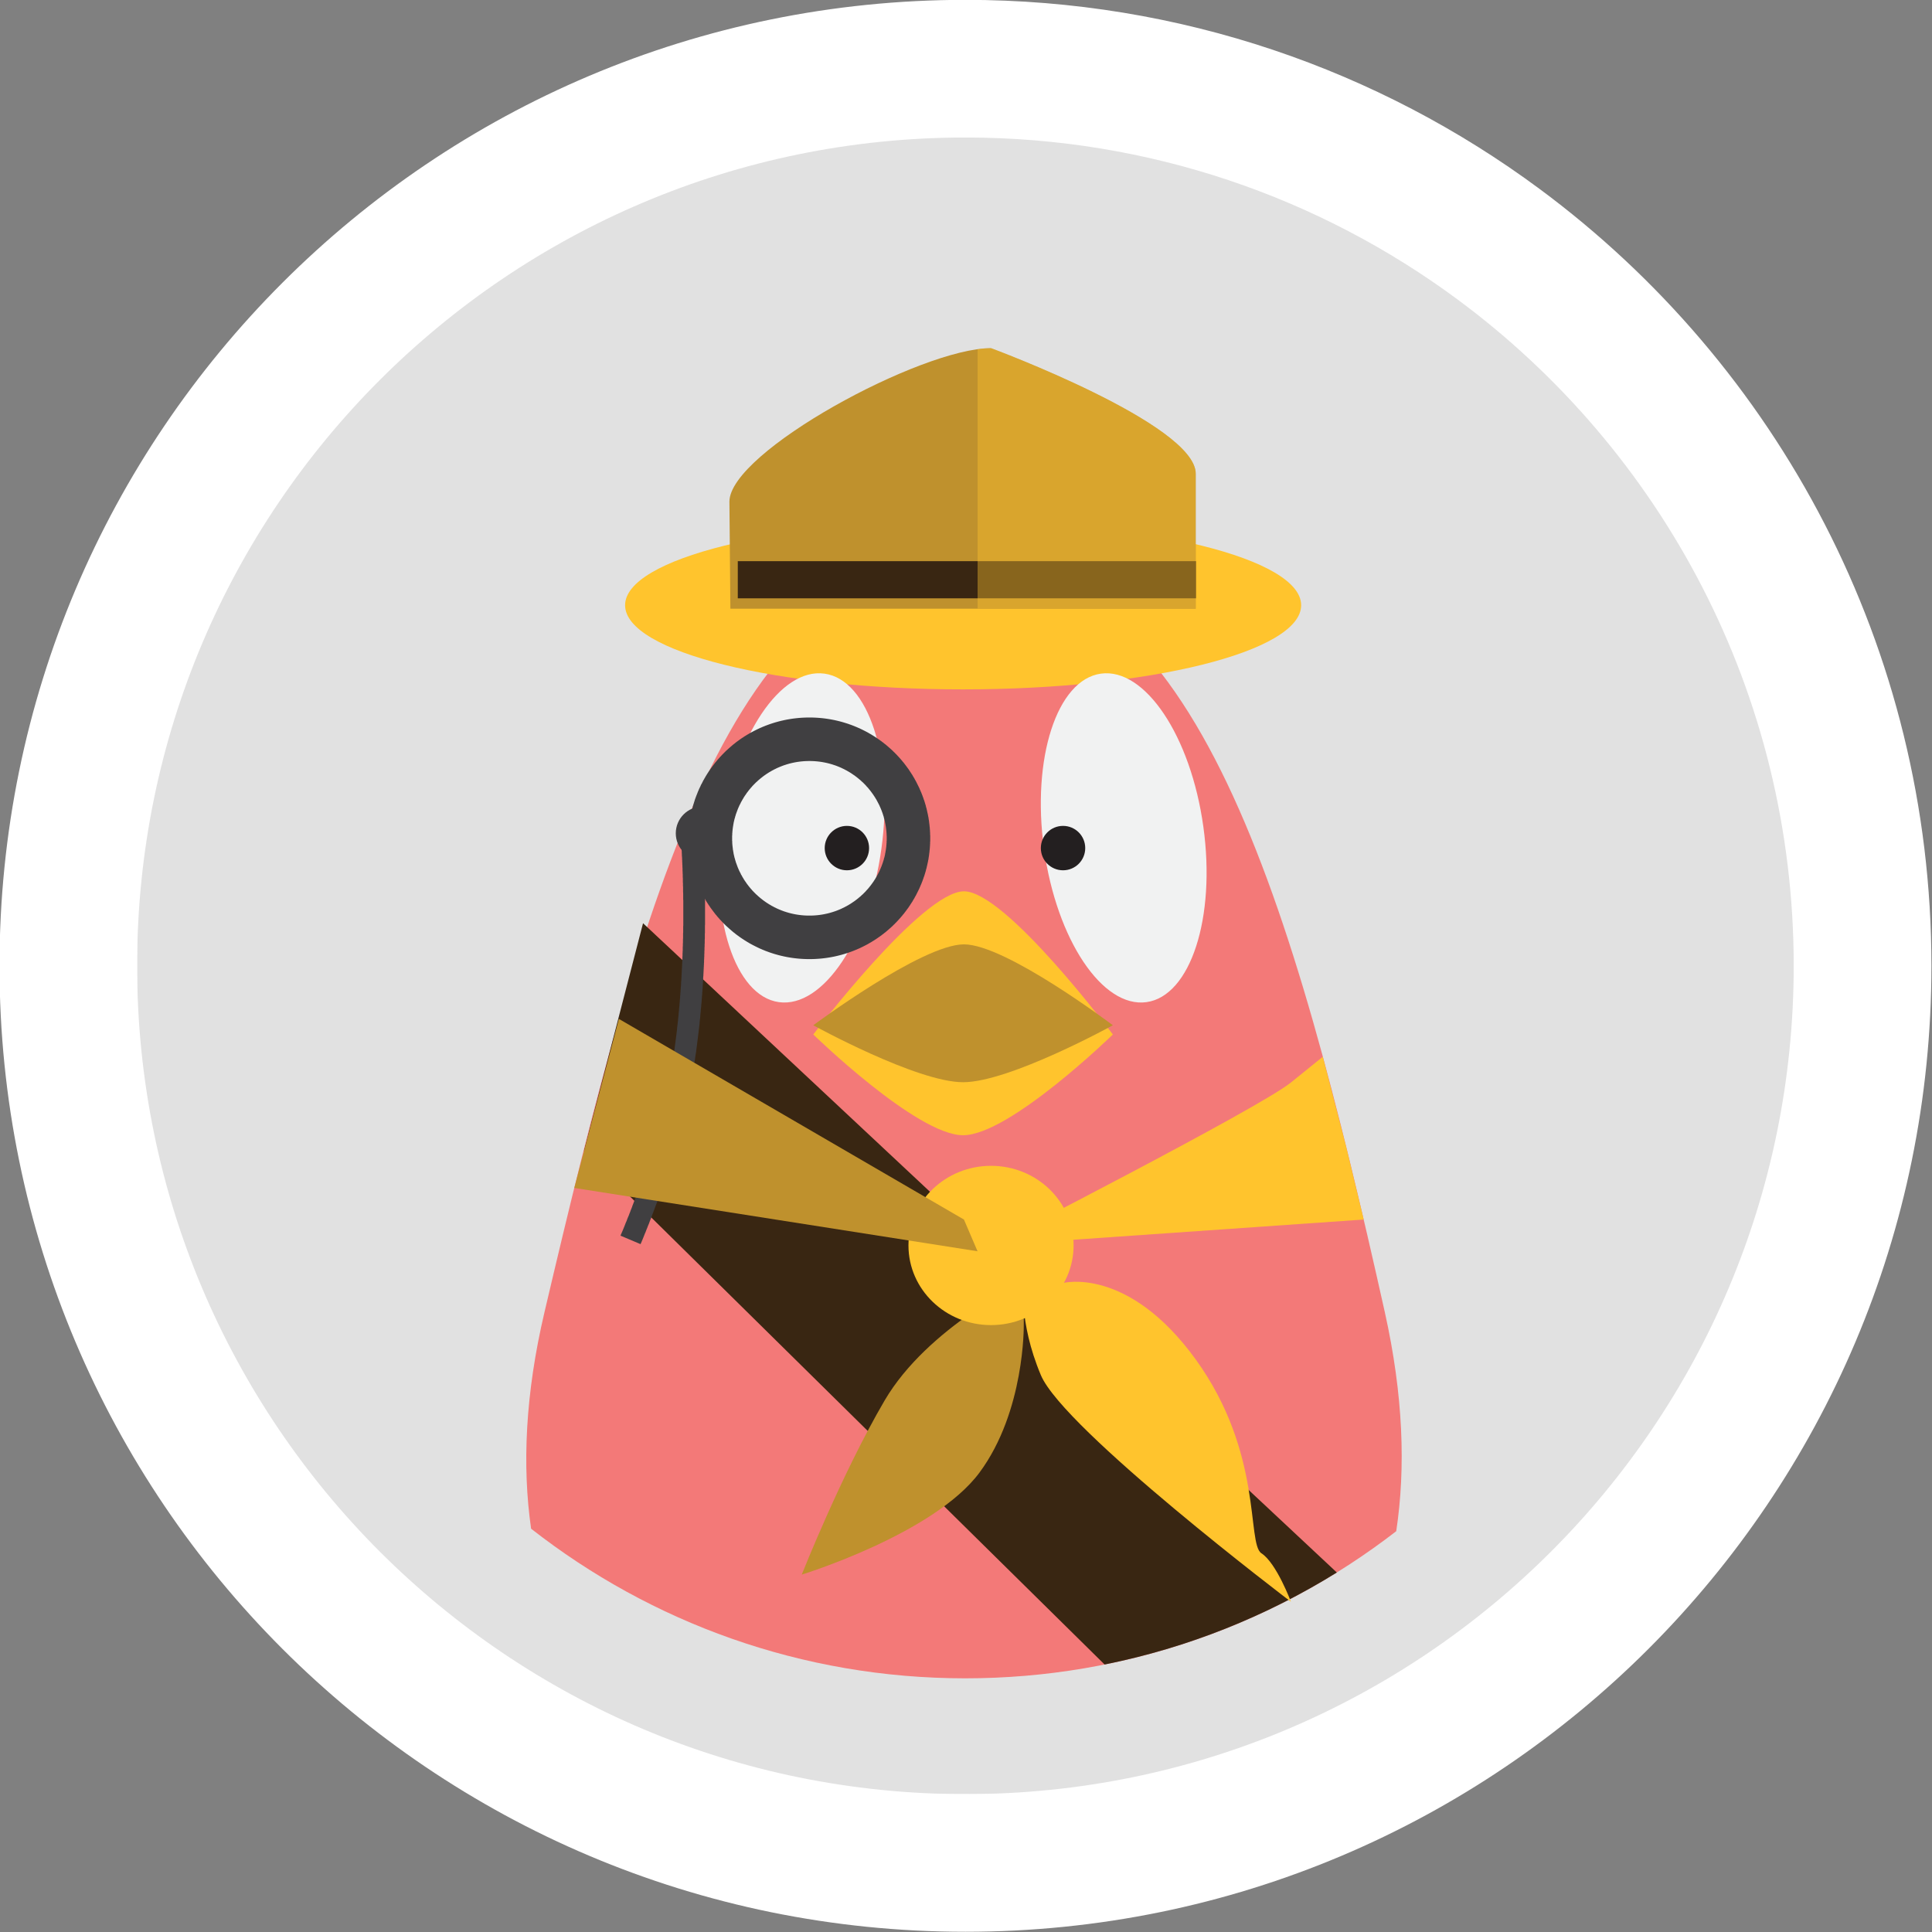 <?xml version="1.0" standalone="no"?>
<!DOCTYPE svg PUBLIC "-//W3C//DTD SVG 1.1//EN" "http://www.w3.org/Graphics/SVG/1.1/DTD/svg11.dtd">
<svg width="100%" height="100%" viewBox="0 0 1480 1480" version="1.1" xmlns="http://www.w3.org/2000/svg" xmlns:xlink="http://www.w3.org/1999/xlink" xml:space="preserve" style="fill-rule:evenodd;clip-rule:evenodd;stroke-linejoin:round;stroke-miterlimit:1.414;">
    <rect x="0" y="0" width="1480" height="1480" fill="#808080" stroke="none"/>
    <g transform="matrix(8.333,0,0,8.333,-11187.1,-2601.42)">
        <path d="M1342.46,400.97C1342.46,450.013 1382.21,489.769 1431.26,489.769C1480.3,489.769 1520.06,450.013 1520.06,400.97C1520.06,371.691 1505.88,345.72 1484.03,329.545C1469.28,318.626 1451.02,312.17 1431.26,312.17C1382.21,312.17 1342.46,351.927 1342.46,400.97" style="fill:white;fill-rule:nonzero;"/>
    </g>
    <g transform="matrix(8.333,0,0,8.333,-11187.1,-2601.42)">
        <clipPath id="_clip1">
            <rect x="1355.11" y="324.824" width="152.289" height="152.291"/>
        </clipPath>
        <g clip-path="url(#_clip1)">
            <g opacity="0.16">
                <clipPath id="_clip2">
                    <rect x="1355.11" y="324.824" width="152.29" height="152.291"/>
                </clipPath>
                <g clip-path="url(#_clip2)">
                    <path d="M1355.11,400.97C1355.11,443.023 1389.2,477.116 1431.26,477.116C1473.31,477.116 1507.4,443.023 1507.4,400.97C1507.4,375.862 1495.25,353.594 1476.51,339.722C1463.86,330.361 1448.2,324.823 1431.26,324.823C1389.2,324.823 1355.11,358.916 1355.11,400.97" style="fill:rgb(64,63,65);fill-rule:nonzero;"/>
                </g>
            </g>
        </g>
    </g>
    <g transform="matrix(8.333,0,0,8.333,-11187.1,-2601.42)">
        <path d="M1470.86,452.945C1471.74,447.125 1471.51,440.433 1469.81,432.807C1461.34,394.826 1452.52,364.109 1431.18,364.109C1409.85,364.109 1401.68,393.996 1392.56,432.807C1390.79,440.328 1390.5,446.945 1391.33,452.716C1402.33,461.325 1416.18,466.47 1431.24,466.47C1446.16,466.47 1459.9,461.417 1470.86,452.945" style="fill:rgb(243,121,120);fill-rule:nonzero;"/>
    </g>
    <g transform="matrix(8.333,0,0,8.333,-11187.1,-2601.42)">
        <path d="M1462.12,367.822C1462.12,372.094 1448.2,375.557 1431.04,375.557C1413.88,375.557 1399.97,372.094 1399.97,367.822C1399.97,363.55 1413.88,360.087 1431.04,360.087C1448.2,360.087 1462.12,363.55 1462.12,367.822" style="fill:rgb(255,196,45);fill-rule:nonzero;"/>
    </g>
    <g transform="matrix(8.333,0,0,8.333,-11187.1,-2601.42)">
        <path d="M1452.43,368.14L1409.65,368.14L1409.56,358.301C1409.56,353.728 1427.18,344.188 1433.61,344.188C1433.61,344.188 1452.43,351.159 1452.43,355.732L1452.43,368.14Z" style="fill:rgb(191,145,45);fill-rule:nonzero;"/>
    </g>
    <g transform="matrix(8.333,0,0,8.333,-11187.1,-2601.42)">
        <rect x="1410.33" y="363.77" width="42.107" height="3.416" style="fill:rgb(57,38,18);fill-rule:nonzero;"/>
    </g>
    <g transform="matrix(8.333,0,0,8.333,-11187.1,-2601.42)">
        <path d="M1438.48,390.225C1439.64,398.564 1443.85,404.87 1447.9,404.309C1451.95,403.749 1454.29,396.534 1453.13,388.194C1451.98,379.855 1447.76,373.549 1443.71,374.11C1439.67,374.67 1437.33,381.886 1438.48,390.225" style="fill:rgb(241,242,242);fill-rule:nonzero;"/>
    </g>
    <g transform="matrix(8.333,0,0,8.333,-11187.1,-2601.42)">
        <path d="M1438.19,390.147C1438.19,391.274 1439.1,392.188 1440.23,392.188C1441.36,392.188 1442.27,391.274 1442.27,390.147C1442.27,389.02 1441.36,388.106 1440.23,388.106C1439.1,388.106 1438.19,389.02 1438.19,390.147" style="fill:rgb(35,31,32);fill-rule:nonzero;"/>
    </g>
    <g transform="matrix(8.333,0,0,8.333,-11187.1,-2601.42)">
        <path d="M1423.53,390.225C1422.38,398.564 1418.16,404.87 1414.11,404.309C1410.07,403.749 1407.72,396.534 1408.88,388.194C1410.04,379.855 1414.25,373.549 1418.3,374.11C1422.35,374.67 1424.69,381.886 1423.53,390.225" style="fill:rgb(241,242,242);fill-rule:nonzero;"/>
    </g>
    <g transform="matrix(8.333,0,0,8.333,-11187.1,-2601.42)">
        <path d="M1422.4,390.147C1422.4,391.274 1421.49,392.188 1420.36,392.188C1419.24,392.188 1418.32,391.274 1418.32,390.147C1418.32,389.02 1419.24,388.106 1420.36,388.106C1421.49,388.106 1422.4,389.02 1422.4,390.147" style="fill:rgb(35,31,32);fill-rule:nonzero;"/>
    </g>
    <g transform="matrix(8.333,0,0,8.333,-11187.1,-2601.42)">
        <path d="M1444.81,407.282C1444.81,407.282 1434.98,394.12 1431.12,394.12C1427.26,394.12 1417.27,407.282 1417.27,407.282C1417.27,407.282 1426.78,416.544 1431.04,416.544C1435.31,416.544 1444.81,407.282 1444.81,407.282" style="fill:rgb(255,196,45);fill-rule:nonzero;"/>
    </g>
    <g transform="matrix(8.333,0,0,8.333,-11187.1,-2601.42)">
        <path d="M1444.81,406.435C1444.81,406.435 1434.98,398.996 1431.12,398.996C1427.26,398.996 1417.27,406.435 1417.27,406.435C1417.27,406.435 1426.78,411.67 1431.04,411.67C1435.31,411.67 1444.81,406.435 1444.81,406.435" style="fill:rgb(191,145,45);fill-rule:nonzero;"/>
    </g>
    <g transform="matrix(8.333,0,0,8.333,-11187.1,-2601.42)">
        <path d="M1416.95,378.143L1416.99,378.143L1417.02,378.143L1417.06,378.143L1417.09,378.144L1417.13,378.145L1417.16,378.145L1417.2,378.146L1417.24,378.147L1417.27,378.148L1417.31,378.149L1417.34,378.151L1417.38,378.152L1417.41,378.154L1417.45,378.155L1417.48,378.157L1417.52,378.159L1417.55,378.161L1417.59,378.163L1417.62,378.165L1417.66,378.167L1417.69,378.17L1417.73,378.172L1417.77,378.175L1417.8,378.178L1417.84,378.18L1417.87,378.183L1417.91,378.186L1417.94,378.19L1417.98,378.193L1418.01,378.196L1418.05,378.2L1418.08,378.203L1418.12,378.207L1418.15,378.211L1418.19,378.215L1418.22,378.219L1418.26,378.223L1418.29,378.227L1418.33,378.232L1418.36,378.236L1418.39,378.241L1418.43,378.245L1418.46,378.25L1418.5,378.255L1418.53,378.26L1418.57,378.265L1418.6,378.271L1418.67,378.281L1418.74,378.292L1418.81,378.304L1418.88,378.316L1418.94,378.328L1419.01,378.341L1419.08,378.354L1419.15,378.368L1419.22,378.382L1419.29,378.397L1419.35,378.412L1419.42,378.427L1419.49,378.443L1419.55,378.459L1419.62,378.475L1419.69,378.492L1419.75,378.51L1419.82,378.527L1419.89,378.545L1419.95,378.564L1420.02,378.583L1420.08,378.602L1420.15,378.622L1420.21,378.642L1420.28,378.663L1420.35,378.684L1420.41,378.705L1420.48,378.726L1420.54,378.749L1420.6,378.771L1420.67,378.794L1420.73,378.817L1420.8,378.841L1420.86,378.865L1420.92,378.889L1420.99,378.914L1421.05,378.939L1421.11,378.964L1421.17,378.99L1421.24,379.016L1421.3,379.043L1421.36,379.07L1421.42,379.097L1421.49,379.124L1421.55,379.153L1421.61,379.181L1421.67,379.21L1421.73,379.239L1421.79,379.268L1421.85,379.298L1421.91,379.328L1421.97,379.359L1422.03,379.389L1422.09,379.421L1422.15,379.452L1422.21,379.484L1422.27,379.516L1422.33,379.549L1422.38,379.582L1422.44,379.615L1422.5,379.649L1422.56,379.683L1422.62,379.717L1422.67,379.752L1422.73,379.787L1422.79,379.822L1422.84,379.857L1422.9,379.893L1422.96,379.93L1423.01,379.966L1423.07,380.003L1423.12,380.04L1423.18,380.078L1423.23,380.116L1423.29,380.154L1423.34,380.193L1423.4,380.231L1423.45,380.271L1423.51,380.31L1423.56,380.35L1423.61,380.39L1423.67,380.43L1423.72,380.471L1423.77,380.512L1423.82,380.554L1423.88,380.595L1423.93,380.637L1423.98,380.679L1424.03,380.722L1424.08,380.765L1424.13,380.808L1424.18,380.851L1424.23,380.895L1424.28,380.939L1424.33,380.983L1424.38,381.028L1424.43,381.073L1424.48,381.118L1424.53,381.164L1424.58,381.209L1424.62,381.255L1424.67,381.302L1424.72,381.348L1424.77,381.395L1424.81,381.443L1424.86,381.49L1424.91,381.538L1424.95,381.586L1425,381.634L1425.04,381.683L1425.09,381.731L1425.13,381.781L1425.18,381.83L1425.22,381.88L1425.27,381.93L1425.31,381.98L1425.35,382.03L1425.4,382.081L1425.44,382.132L1425.48,382.183L1425.52,382.235L1425.57,382.286L1425.61,382.338L1425.65,382.391L1425.69,382.443L1425.73,382.496L1425.77,382.549L1425.81,382.602L1425.85,382.656L1425.89,382.71L1425.93,382.764L1425.97,382.818L1426.01,382.872L1426.05,382.927L1426.08,382.982L1426.12,383.037L1426.16,383.093L1426.19,383.149L1426.23,383.205L1426.27,383.261L1426.3,383.317L1426.34,383.374L1426.38,383.431L1426.41,383.488L1426.44,383.545L1426.48,383.603L1426.51,383.661L1426.55,383.719L1426.58,383.777L1426.61,383.835L1426.64,383.894L1426.68,383.953L1426.71,384.012L1426.74,384.072L1426.77,384.131L1426.8,384.191L1426.83,384.251L1426.86,384.311L1426.89,384.372L1426.92,384.432L1426.95,384.493L1426.98,384.554L1427.01,384.615L1427.04,384.677L1427.06,384.738L1427.09,384.8L1427.12,384.862L1427.14,384.925L1427.17,384.987L1427.2,385.05L1427.22,385.113L1427.25,385.176L1427.27,385.239L1427.3,385.302L1427.32,385.366L1427.34,385.429L1427.37,385.493L1427.39,385.558L1427.41,385.622L1427.43,385.686L1427.46,385.751L1427.48,385.816L1427.5,385.881L1427.52,385.946L1427.54,386.012L1427.56,386.077L1427.58,386.143L1427.6,386.209L1427.62,386.275L1427.63,386.341L1427.65,386.407L1427.67,386.474L1427.69,386.541L1427.7,386.607L1427.72,386.674L1427.73,386.742L1427.75,386.809L1427.76,386.876L1427.78,386.944L1427.79,387.012L1427.81,387.08L1427.82,387.148L1427.83,387.216L1427.85,387.284L1427.86,387.353L1427.87,387.421L1427.88,387.49L1427.89,387.557L1427.9,387.594L1427.9,387.628L1427.91,387.662L1427.91,387.697L1427.92,387.732L1427.92,387.766L1427.92,387.801L1427.93,387.836L1427.93,387.871L1427.94,387.905L1427.94,387.94L1427.95,387.975L1427.95,388.01L1427.95,388.045L1427.96,388.08L1427.96,388.115L1427.96,388.15L1427.97,388.184L1427.97,388.219L1427.98,388.255L1427.98,388.29L1427.98,388.325L1427.98,388.36L1427.99,388.395L1427.99,388.43L1427.99,388.466L1427.99,388.501L1428,388.536L1428,388.572L1428,388.607L1428,388.642L1428,388.678L1428.01,388.713L1428.01,388.748L1428.01,388.784L1428.01,388.82L1428.01,388.855L1428.01,388.891L1428.01,388.926L1428.02,388.962L1428.02,388.997L1428.02,389.033L1428.02,389.069L1428.02,389.104L1428.02,389.14L1428.02,389.176L1428.02,389.212L1428.02,389.247L1428.02,389.283L1428.02,389.319L1428.02,389.355L1428.02,389.391L1428.02,389.426L1428.02,389.462L1428.02,389.498L1428.02,389.533L1428.01,389.569L1428.01,389.604L1428.01,389.64L1428.01,389.675L1428.01,389.711L1428.01,389.747L1428.01,389.782L1428,389.817L1428,389.853L1428,389.888L1428,389.923L1428,389.959L1427.99,389.994L1427.99,390.029L1427.99,390.065L1427.99,390.1L1427.98,390.135L1427.98,390.17L1427.98,390.205L1427.98,390.24L1427.97,390.276L1427.97,390.311L1427.96,390.345L1427.96,390.38L1427.96,390.415L1427.95,390.45L1427.95,390.485L1427.95,390.52L1427.94,390.555L1427.94,390.59L1427.93,390.624L1427.93,390.659L1427.92,390.694L1427.92,390.729L1427.92,390.763L1427.91,390.798L1427.91,390.833L1427.9,390.867L1427.9,390.901L1427.89,390.938L1427.88,391.005L1427.87,391.074L1427.86,391.142L1427.85,391.211L1427.83,391.279L1427.82,391.347L1427.81,391.415L1427.79,391.483L1427.78,391.551L1427.76,391.619L1427.75,391.686L1427.73,391.753L1427.72,391.821L1427.7,391.888L1427.69,391.954L1427.67,392.021L1427.65,392.088L1427.63,392.154L1427.62,392.22L1427.6,392.286L1427.58,392.352L1427.56,392.418L1427.54,392.483L1427.52,392.549L1427.5,392.614L1427.48,392.679L1427.46,392.744L1427.43,392.809L1427.41,392.873L1427.39,392.937L1427.37,393.002L1427.34,393.066L1427.32,393.129L1427.3,393.193L1427.27,393.256L1427.25,393.319L1427.22,393.382L1427.2,393.445L1427.17,393.508L1427.14,393.57L1427.12,393.633L1427.09,393.695L1427.06,393.757L1427.04,393.818L1427.01,393.88L1426.98,393.941L1426.95,394.002L1426.92,394.063L1426.89,394.123L1426.86,394.184L1426.83,394.244L1426.8,394.304L1426.77,394.364L1426.74,394.423L1426.71,394.483L1426.68,394.542L1426.64,394.601L1426.61,394.66L1426.58,394.718L1426.55,394.776L1426.51,394.834L1426.48,394.892L1426.44,394.95L1426.41,395.007L1426.38,395.064L1426.34,395.121L1426.3,395.178L1426.27,395.234L1426.23,395.29L1426.19,395.346L1426.16,395.402L1426.12,395.458L1426.08,395.513L1426.05,395.568L1426.01,395.623L1425.97,395.677L1425.93,395.731L1425.89,395.785L1425.85,395.839L1425.81,395.893L1425.77,395.946L1425.73,395.999L1425.69,396.052L1425.65,396.104L1425.61,396.157L1425.57,396.209L1425.52,396.26L1425.48,396.312L1425.44,396.363L1425.4,396.414L1425.35,396.465L1425.31,396.515L1425.27,396.565L1425.22,396.615L1425.18,396.665L1425.13,396.714L1425.09,396.764L1425.04,396.812L1425,396.861L1424.95,396.909L1424.91,396.957L1424.86,397.005L1424.81,397.052L1424.77,397.1L1424.72,397.147L1424.67,397.193L1424.62,397.24L1424.58,397.286L1424.53,397.331L1424.48,397.377L1424.43,397.422L1424.38,397.467L1424.33,397.512L1424.28,397.556L1424.23,397.6L1424.18,397.644L1424.13,397.687L1424.08,397.73L1424.03,397.773L1423.98,397.816L1423.93,397.858L1423.88,397.9L1423.82,397.941L1423.77,397.983L1423.72,398.024L1423.67,398.065L1423.61,398.105L1423.56,398.145L1423.51,398.185L1423.45,398.224L1423.4,398.264L1423.34,398.302L1423.29,398.341L1423.23,398.379L1423.18,398.417L1423.12,398.455L1423.07,398.492L1423.01,398.529L1422.96,398.565L1422.9,398.602L1422.84,398.638L1422.79,398.673L1422.73,398.708L1422.67,398.743L1422.62,398.778L1422.56,398.812L1422.5,398.846L1422.44,398.88L1422.38,398.913L1422.33,398.946L1422.27,398.979L1422.21,399.011L1422.15,399.043L1422.09,399.074L1422.03,399.106L1421.97,399.136L1421.91,399.167L1421.85,399.197L1421.79,399.227L1421.73,399.256L1421.67,399.285L1421.61,399.314L1421.55,399.342L1421.49,399.371L1421.42,399.398L1421.36,399.425L1421.3,399.452L1421.24,399.479L1421.17,399.505L1421.11,399.531L1421.05,399.556L1420.99,399.581L1420.92,399.606L1420.86,399.63L1420.8,399.654L1420.73,399.678L1420.67,399.701L1420.6,399.724L1420.54,399.746L1420.48,399.769L1420.41,399.79L1420.35,399.811L1420.28,399.832L1420.21,399.853L1420.15,399.873L1420.08,399.893L1420.02,399.912L1419.95,399.931L1419.89,399.95L1419.82,399.968L1419.75,399.985L1419.69,400.003L1419.62,400.02L1419.55,400.036L1419.49,400.052L1419.42,400.068L1419.35,400.083L1419.29,400.098L1419.22,400.113L1419.15,400.127L1419.08,400.141L1419.01,400.154L1418.95,400.167L1418.88,400.179L1418.81,400.191L1418.74,400.203L1418.67,400.214L1418.6,400.224L1418.57,400.23L1418.53,400.235L1418.5,400.24L1418.46,400.245L1418.43,400.25L1418.39,400.254L1418.36,400.259L1418.33,400.263L1418.29,400.268L1418.26,400.272L1418.22,400.276L1418.19,400.28L1418.15,400.284L1418.12,400.288L1418.08,400.292L1418.05,400.295L1418.01,400.299L1417.98,400.302L1417.94,400.305L1417.91,400.309L1417.87,400.312L1417.84,400.315L1417.8,400.317L1417.77,400.32L1417.73,400.323L1417.7,400.325L1417.66,400.328L1417.62,400.33L1417.59,400.332L1417.55,400.334L1417.52,400.336L1417.48,400.338L1417.45,400.34L1417.41,400.341L1417.38,400.343L1417.34,400.344L1417.31,400.346L1417.27,400.347L1417.24,400.348L1417.2,400.349L1417.16,400.35L1417.13,400.35L1417.09,400.351L1417.06,400.352L1417.02,400.352L1416.99,400.352L1416.95,400.352L1416.91,400.352L1416.88,400.352L1416.84,400.352L1416.81,400.352L1416.77,400.352L1416.74,400.351L1416.7,400.35L1416.66,400.35L1416.63,400.349L1416.59,400.348L1416.56,400.347L1416.52,400.346L1416.49,400.344L1416.45,400.343L1416.41,400.341L1416.38,400.34L1416.34,400.338L1416.31,400.336L1416.27,400.334L1416.24,400.332L1416.2,400.33L1416.17,400.328L1416.13,400.325L1416.1,400.323L1416.06,400.32L1416.03,400.317L1415.99,400.315L1415.96,400.312L1415.92,400.309L1415.89,400.305L1415.85,400.302L1415.82,400.299L1415.78,400.295L1415.75,400.292L1415.71,400.288L1415.68,400.284L1415.64,400.28L1415.61,400.276L1415.57,400.272L1415.54,400.268L1415.5,400.263L1415.47,400.259L1415.43,400.254L1415.4,400.25L1415.36,400.245L1415.33,400.24L1415.29,400.235L1415.26,400.23L1415.22,400.224L1415.16,400.214L1415.09,400.203L1415.02,400.191L1414.95,400.179L1414.88,400.167L1414.81,400.154L1414.75,400.141L1414.68,400.127L1414.61,400.113L1414.54,400.098L1414.48,400.083L1414.41,400.068L1414.34,400.052L1414.27,400.036L1414.21,400.02L1414.14,400.003L1414.07,399.985L1414.01,399.968L1413.94,399.949L1413.88,399.931L1413.81,399.912L1413.74,399.893L1413.68,399.873L1413.61,399.853L1413.55,399.832L1413.48,399.811L1413.42,399.79L1413.35,399.769L1413.29,399.746L1413.22,399.724L1413.16,399.701L1413.1,399.678L1413.03,399.654L1412.97,399.63L1412.9,399.606L1412.84,399.581L1412.78,399.556L1412.72,399.531L1412.65,399.505L1412.59,399.479L1412.53,399.452L1412.47,399.425L1412.4,399.398L1412.34,399.37L1412.28,399.342L1412.22,399.314L1412.16,399.285L1412.1,399.256L1412.04,399.227L1411.98,399.197L1411.92,399.167L1411.86,399.136L1411.8,399.105L1411.74,399.074L1411.68,399.043L1411.62,399.011L1411.56,398.979L1411.5,398.946L1411.44,398.913L1411.38,398.88L1411.33,398.846L1411.27,398.812L1411.21,398.778L1411.15,398.743L1411.1,398.708L1411.04,398.673L1410.98,398.637L1410.93,398.602L1410.87,398.565L1410.82,398.529L1410.76,398.492L1410.7,398.454L1410.65,398.417L1410.59,398.379L1410.54,398.341L1410.48,398.302L1410.43,398.263L1410.38,398.224L1410.32,398.185L1410.27,398.145L1410.21,398.105L1410.16,398.065L1410.11,398.024L1410.06,397.983L1410.01,397.941L1409.95,397.9L1409.9,397.858L1409.85,397.816L1409.8,397.773L1409.75,397.73L1409.7,397.687L1409.65,397.644L1409.6,397.6L1409.55,397.556L1409.5,397.512L1409.45,397.467L1409.4,397.422L1409.35,397.377L1409.3,397.331L1409.25,397.286L1409.2,397.239L1409.16,397.193L1409.11,397.147L1409.06,397.1L1409.02,397.052L1408.97,397.005L1408.92,396.957L1408.88,396.909L1408.83,396.861L1408.79,396.812L1408.74,396.764L1408.69,396.714L1408.65,396.665L1408.61,396.615L1408.56,396.565L1408.52,396.515L1408.47,396.465L1408.43,396.414L1408.39,396.363L1408.35,396.312L1408.3,396.26L1408.26,396.209L1408.22,396.157L1408.18,396.104L1408.14,396.052L1408.1,395.999L1408.06,395.946L1408.02,395.893L1407.98,395.839L1407.94,395.785L1407.9,395.731L1407.86,395.677L1407.82,395.622L1407.78,395.568L1407.75,395.513L1407.71,395.457L1407.67,395.402L1407.63,395.346L1407.6,395.29L1407.56,395.234L1407.52,395.178L1407.49,395.121L1407.45,395.064L1407.42,395.007L1407.38,394.95L1407.35,394.892L1407.32,394.834L1407.28,394.776L1407.25,394.718L1407.22,394.659L1407.18,394.601L1407.15,394.542L1407.12,394.483L1407.09,394.423L1407.06,394.364L1407.03,394.304L1407,394.244L1406.96,394.184L1406.93,394.123L1406.91,394.063L1406.88,394.002L1406.85,393.941L1406.82,393.88L1406.79,393.818L1406.76,393.757L1406.74,393.695L1406.71,393.633L1406.68,393.57L1406.66,393.508L1406.63,393.445L1406.61,393.382L1406.58,393.319L1406.56,393.256L1406.53,393.193L1406.51,393.129L1406.48,393.065L1406.46,393.002L1406.44,392.937L1406.41,392.873L1406.39,392.809L1406.37,392.744L1406.35,392.679L1406.33,392.614L1406.31,392.549L1406.29,392.483L1406.27,392.418L1406.25,392.352L1406.23,392.286L1406.21,392.22L1406.19,392.154L1406.18,392.088L1406.16,392.021L1406.14,391.954L1406.13,391.888L1406.11,391.821L1406.09,391.753L1406.08,391.686L1406.06,391.619L1406.05,391.551L1406.04,391.483L1406.02,391.415L1406.01,391.347L1406,391.279L1405.98,391.211L1405.97,391.142L1405.96,391.074L1405.95,391.005L1405.94,390.937L1405.93,390.901L1405.93,390.867L1405.92,390.833L1405.92,390.798L1405.91,390.763L1405.91,390.729L1405.9,390.694L1405.9,390.659L1405.89,390.624L1405.89,390.59L1405.89,390.555L1405.88,390.52L1405.88,390.485L1405.87,390.45L1405.87,390.415L1405.87,390.38L1405.86,390.345L1405.86,390.31L1405.86,390.275L1405.85,390.24L1405.85,390.205L1405.85,390.17L1405.85,390.135L1405.84,390.1L1405.84,390.064L1405.84,390.029L1405.83,389.994L1405.83,389.959L1405.83,389.923L1405.83,389.888L1405.83,389.853L1405.82,389.817L1405.82,389.782L1405.82,389.746L1405.82,389.711L1405.82,389.675L1405.82,389.64L1405.82,389.604L1405.81,389.569L1405.81,389.533L1405.81,389.497L1405.81,389.462L1405.81,389.426L1405.81,389.391L1405.81,389.355L1405.81,389.319L1405.81,389.283L1405.81,389.247L1405.81,389.212L1405.81,389.176L1405.81,389.14L1405.81,389.104L1405.81,389.069L1405.81,389.033L1405.81,388.998L1405.81,388.962L1405.81,388.926L1405.82,388.891L1405.82,388.855L1405.82,388.82L1405.82,388.784L1405.82,388.749L1405.82,388.713L1405.82,388.678L1405.83,388.642L1405.83,388.607L1405.83,388.572L1405.83,388.536L1405.83,388.501L1405.84,388.466L1405.84,388.431L1405.84,388.395L1405.85,388.36L1405.85,388.325L1405.85,388.29L1405.85,388.255L1405.86,388.22L1405.86,388.185L1405.86,388.15L1405.87,388.115L1405.87,388.08L1405.87,388.045L1405.88,388.01L1405.88,387.975L1405.89,387.94L1405.89,387.905L1405.89,387.871L1405.9,387.836L1405.9,387.801L1405.91,387.766L1405.91,387.732L1405.92,387.697L1405.92,387.662L1405.93,387.628L1405.93,387.594L1405.94,387.558L1405.95,387.49L1405.96,387.421L1405.97,387.353L1405.98,387.284L1406,387.216L1406.01,387.148L1406.02,387.08L1406.04,387.012L1406.05,386.944L1406.06,386.876L1406.08,386.809L1406.09,386.742L1406.11,386.674L1406.13,386.607L1406.14,386.541L1406.16,386.474L1406.18,386.407L1406.19,386.341L1406.21,386.275L1406.23,386.209L1406.25,386.143L1406.27,386.077L1406.29,386.012L1406.31,385.946L1406.33,385.881L1406.35,385.816L1406.37,385.751L1406.39,385.686L1406.41,385.622L1406.44,385.558L1406.46,385.493L1406.48,385.43L1406.51,385.366L1406.53,385.302L1406.56,385.239L1406.58,385.176L1406.61,385.113L1406.63,385.05L1406.66,384.987L1406.68,384.925L1406.71,384.862L1406.74,384.8L1406.76,384.738L1406.79,384.677L1406.82,384.615L1406.85,384.554L1406.88,384.493L1406.91,384.432L1406.93,384.372L1406.96,384.311L1407,384.251L1407.03,384.191L1407.06,384.131L1407.09,384.072L1407.12,384.012L1407.15,383.953L1407.18,383.894L1407.22,383.836L1407.25,383.777L1407.28,383.719L1407.32,383.661L1407.35,383.603L1407.38,383.545L1407.42,383.488L1407.45,383.431L1407.49,383.374L1407.52,383.317L1407.56,383.261L1407.6,383.205L1407.63,383.149L1407.67,383.093L1407.71,383.038L1407.75,382.982L1407.78,382.927L1407.82,382.873L1407.86,382.818L1407.9,382.764L1407.94,382.71L1407.98,382.656L1408.02,382.602L1408.06,382.549L1408.1,382.496L1408.14,382.443L1408.18,382.391L1408.22,382.338L1408.26,382.286L1408.3,382.235L1408.35,382.183L1408.39,382.132L1408.43,382.081L1408.47,382.03L1408.52,381.98L1408.56,381.93L1408.61,381.88L1408.65,381.83L1408.69,381.781L1408.74,381.731L1408.79,381.683L1408.83,381.634L1408.88,381.586L1408.92,381.538L1408.97,381.49L1409.02,381.443L1409.06,381.395L1409.11,381.349L1409.16,381.302L1409.2,381.255L1409.25,381.209L1409.3,381.164L1409.35,381.118L1409.4,381.073L1409.45,381.028L1409.5,380.983L1409.55,380.939L1409.6,380.895L1409.65,380.851L1409.7,380.808L1409.75,380.765L1409.8,380.722L1409.85,380.679L1409.9,380.637L1409.95,380.595L1410.01,380.554L1410.06,380.512L1410.11,380.471L1410.16,380.431L1410.21,380.39L1410.27,380.35L1410.32,380.31L1410.38,380.271L1410.43,380.232L1410.48,380.193L1410.54,380.154L1410.59,380.116L1410.65,380.078L1410.7,380.041L1410.76,380.003L1410.82,379.966L1410.87,379.93L1410.93,379.893L1410.98,379.857L1411.04,379.822L1411.1,379.787L1411.15,379.752L1411.21,379.717L1411.27,379.683L1411.33,379.649L1411.38,379.615L1411.44,379.582L1411.5,379.549L1411.56,379.516L1411.62,379.484L1411.68,379.452L1411.74,379.421L1411.8,379.389L1411.86,379.359L1411.92,379.328L1411.98,379.298L1412.04,379.268L1412.1,379.239L1412.16,379.21L1412.22,379.181L1412.28,379.153L1412.34,379.125L1412.4,379.097L1412.47,379.07L1412.53,379.043L1412.59,379.016L1412.65,378.99L1412.72,378.964L1412.78,378.939L1412.84,378.914L1412.9,378.889L1412.97,378.865L1413.03,378.841L1413.1,378.817L1413.16,378.794L1413.22,378.771L1413.29,378.749L1413.35,378.727L1413.42,378.705L1413.48,378.684L1413.55,378.663L1413.61,378.642L1413.68,378.622L1413.74,378.602L1413.81,378.583L1413.88,378.564L1413.94,378.546L1414.01,378.527L1414.07,378.51L1414.14,378.492L1414.21,378.475L1414.27,378.459L1414.34,378.443L1414.41,378.427L1414.48,378.412L1414.54,378.397L1414.61,378.382L1414.68,378.368L1414.75,378.354L1414.81,378.341L1414.88,378.328L1414.95,378.316L1415.02,378.304L1415.09,378.292L1415.16,378.281L1415.22,378.271L1415.26,378.265L1415.29,378.26L1415.33,378.255L1415.36,378.25L1415.4,378.245L1415.43,378.241L1415.47,378.236L1415.5,378.232L1415.54,378.227L1415.57,378.223L1415.61,378.219L1415.64,378.215L1415.68,378.211L1415.71,378.207L1415.75,378.203L1415.78,378.2L1415.82,378.196L1415.85,378.193L1415.89,378.19L1415.92,378.186L1415.96,378.183L1415.99,378.18L1416.03,378.178L1416.06,378.175L1416.1,378.172L1416.13,378.17L1416.17,378.167L1416.2,378.165L1416.24,378.163L1416.27,378.161L1416.31,378.159L1416.34,378.157L1416.38,378.155L1416.41,378.154L1416.45,378.152L1416.49,378.151L1416.52,378.149L1416.56,378.148L1416.59,378.147L1416.63,378.146L1416.66,378.145L1416.7,378.145L1416.74,378.144L1416.77,378.143L1416.81,378.143L1416.84,378.143L1416.88,378.143L1416.91,378.142L1416.95,378.143ZM1416.89,382.143L1416.87,382.143L1416.84,382.143L1416.82,382.143L1416.8,382.143L1416.78,382.144L1416.75,382.144L1416.73,382.145L1416.71,382.145L1416.68,382.146L1416.66,382.147L1416.64,382.148L1416.62,382.149L1416.59,382.15L1416.57,382.151L1416.55,382.152L1416.52,382.153L1416.5,382.154L1416.48,382.156L1416.45,382.157L1416.43,382.158L1416.41,382.16L1416.39,382.162L1416.37,382.163L1416.34,382.165L1416.32,382.167L1416.3,382.169L1416.28,382.171L1416.25,382.173L1416.23,382.175L1416.21,382.177L1416.18,382.179L1416.16,382.182L1416.14,382.184L1416.12,382.186L1416.1,382.189L1416.07,382.192L1416.05,382.194L1416.03,382.197L1416.01,382.2L1415.98,382.203L1415.96,382.205L1415.94,382.208L1415.92,382.212L1415.9,382.215L1415.87,382.218L1415.85,382.221L1415.83,382.224L1415.79,382.231L1415.74,382.238L1415.7,382.246L1415.65,382.254L1415.61,382.262L1415.57,382.27L1415.52,382.278L1415.48,382.287L1415.44,382.296L1415.39,382.305L1415.35,382.315L1415.31,382.324L1415.27,382.334L1415.22,382.345L1415.18,382.355L1415.14,382.366L1415.09,382.377L1415.05,382.388L1415.01,382.4L1414.97,382.412L1414.93,382.424L1414.88,382.436L1414.84,382.449L1414.8,382.462L1414.76,382.475L1414.72,382.488L1414.68,382.502L1414.63,382.515L1414.59,382.529L1414.55,382.544L1414.51,382.558L1414.47,382.573L1414.43,382.588L1414.39,382.603L1414.35,382.619L1414.31,382.635L1414.27,382.651L1414.23,382.667L1414.19,382.683L1414.15,382.7L1414.11,382.717L1414.07,382.734L1414.03,382.752L1413.99,382.769L1413.95,382.787L1413.91,382.805L1413.87,382.824L1413.84,382.842L1413.8,382.861L1413.76,382.88L1413.72,382.899L1413.68,382.919L1413.64,382.938L1413.61,382.958L1413.57,382.978L1413.53,382.999L1413.49,383.019L1413.45,383.04L1413.42,383.061L1413.38,383.083L1413.34,383.104L1413.31,383.126L1413.27,383.148L1413.23,383.17L1413.19,383.192L1413.16,383.215L1413.12,383.238L1413.09,383.261L1413.05,383.284L1413.01,383.307L1412.98,383.331L1412.94,383.355L1412.91,383.379L1412.87,383.403L1412.84,383.428L1412.8,383.452L1412.77,383.477L1412.73,383.502L1412.7,383.528L1412.66,383.553L1412.63,383.579L1412.6,383.605L1412.56,383.631L1412.53,383.657L1412.5,383.684L1412.46,383.71L1412.43,383.737L1412.4,383.764L1412.36,383.792L1412.33,383.819L1412.3,383.847L1412.27,383.875L1412.23,383.903L1412.2,383.931L1412.17,383.959L1412.14,383.988L1412.11,384.017L1412.08,384.046L1412.04,384.075L1412.01,384.104L1411.98,384.134L1411.95,384.164L1411.92,384.193L1411.89,384.224L1411.86,384.254L1411.83,384.284L1411.8,384.315L1411.77,384.346L1411.74,384.377L1411.71,384.408L1411.68,384.439L1411.65,384.471L1411.63,384.503L1411.6,384.534L1411.57,384.566L1411.54,384.599L1411.51,384.631L1411.49,384.663L1411.46,384.696L1411.43,384.729L1411.4,384.762L1411.38,384.795L1411.35,384.829L1411.32,384.862L1411.3,384.896L1411.27,384.93L1411.25,384.964L1411.22,384.998L1411.19,385.032L1411.17,385.067L1411.14,385.101L1411.12,385.136L1411.1,385.171L1411.07,385.206L1411.05,385.241L1411.02,385.277L1411,385.312L1410.97,385.348L1410.95,385.384L1410.93,385.42L1410.9,385.456L1410.88,385.492L1410.86,385.528L1410.84,385.565L1410.82,385.602L1410.79,385.639L1410.77,385.676L1410.75,385.713L1410.73,385.75L1410.71,385.787L1410.69,385.825L1410.67,385.862L1410.64,385.9L1410.62,385.938L1410.61,385.976L1410.59,386.014L1410.57,386.053L1410.55,386.091L1410.53,386.13L1410.51,386.168L1410.49,386.207L1410.47,386.246L1410.45,386.285L1410.44,386.325L1410.42,386.364L1410.4,386.403L1410.38,386.443L1410.37,386.483L1410.35,386.522L1410.33,386.563L1410.32,386.603L1410.3,386.643L1410.29,386.683L1410.27,386.723L1410.26,386.764L1410.24,386.805L1410.23,386.846L1410.21,386.886L1410.2,386.927L1410.18,386.969L1410.17,387.01L1410.15,387.051L1410.14,387.093L1410.13,387.134L1410.12,387.176L1410.1,387.218L1410.09,387.259L1410.08,387.302L1410.07,387.344L1410.06,387.386L1410.04,387.428L1410.03,387.471L1410.02,387.513L1410.01,387.556L1410,387.598L1409.99,387.641L1409.98,387.684L1409.97,387.727L1409.96,387.77L1409.95,387.814L1409.94,387.857L1409.94,387.9L1409.93,387.944L1409.92,387.988L1409.91,388.031L1409.91,388.075L1409.9,388.119L1409.89,388.164L1409.89,388.185L1409.88,388.207L1409.88,388.229L1409.88,388.251L1409.88,388.273L1409.87,388.296L1409.87,388.318L1409.87,388.34L1409.86,388.362L1409.86,388.385L1409.86,388.407L1409.86,388.429L1409.85,388.452L1409.85,388.474L1409.85,388.496L1409.85,388.519L1409.84,388.541L1409.84,388.564L1409.84,388.586L1409.84,388.609L1409.84,388.631L1409.83,388.654L1409.83,388.676L1409.83,388.699L1409.83,388.721L1409.83,388.744L1409.83,388.767L1409.82,388.789L1409.82,388.812L1409.82,388.835L1409.82,388.857L1409.82,388.88L1409.82,388.903L1409.82,388.926L1409.82,388.949L1409.82,388.972L1409.81,388.994L1409.81,389.017L1409.81,389.04L1409.81,389.063L1409.81,389.086L1409.81,389.109L1409.81,389.132L1409.81,389.155L1409.81,389.178L1409.81,389.201L1409.81,389.225L1409.81,389.247L1409.81,389.294L1409.81,389.34L1409.81,389.386L1409.81,389.432L1409.81,389.478L1409.82,389.523L1409.82,389.569L1409.82,389.615L1409.82,389.66L1409.82,389.706L1409.83,389.751L1409.83,389.796L1409.83,389.841L1409.84,389.886L1409.84,389.931L1409.85,389.976L1409.85,390.021L1409.86,390.066L1409.86,390.11L1409.87,390.155L1409.87,390.199L1409.88,390.244L1409.88,390.288L1409.89,390.331L1409.9,390.376L1409.91,390.42L1409.91,390.464L1409.92,390.507L1409.93,390.551L1409.94,390.595L1409.94,390.638L1409.95,390.681L1409.96,390.725L1409.97,390.768L1409.98,390.811L1409.99,390.854L1410,390.897L1410.01,390.939L1410.02,390.982L1410.03,391.024L1410.04,391.067L1410.06,391.109L1410.07,391.151L1410.08,391.193L1410.09,391.236L1410.1,391.277L1410.12,391.319L1410.13,391.361L1410.14,391.402L1410.15,391.444L1410.17,391.485L1410.18,391.526L1410.2,391.568L1410.21,391.609L1410.23,391.649L1410.24,391.69L1410.26,391.731L1410.27,391.771L1410.29,391.812L1410.3,391.852L1410.32,391.892L1410.33,391.932L1410.35,391.972L1410.37,392.012L1410.38,392.052L1410.4,392.092L1410.42,392.131L1410.44,392.17L1410.45,392.21L1410.47,392.249L1410.49,392.288L1410.51,392.327L1410.53,392.365L1410.55,392.404L1410.57,392.442L1410.59,392.481L1410.61,392.519L1410.62,392.557L1410.64,392.595L1410.67,392.633L1410.69,392.67L1410.71,392.708L1410.73,392.745L1410.75,392.782L1410.77,392.819L1410.79,392.856L1410.82,392.893L1410.84,392.93L1410.86,392.967L1410.88,393.003L1410.9,393.039L1410.93,393.075L1410.95,393.111L1410.97,393.147L1411,393.183L1411.02,393.218L1411.05,393.254L1411.07,393.289L1411.1,393.324L1411.12,393.359L1411.14,393.394L1411.17,393.428L1411.19,393.463L1411.22,393.497L1411.25,393.531L1411.27,393.565L1411.3,393.599L1411.32,393.633L1411.35,393.666L1411.38,393.7L1411.4,393.733L1411.43,393.766L1411.46,393.799L1411.49,393.832L1411.51,393.864L1411.54,393.896L1411.57,393.929L1411.6,393.961L1411.63,393.992L1411.65,394.024L1411.68,394.056L1411.71,394.087L1411.74,394.118L1411.77,394.149L1411.8,394.18L1411.83,394.211L1411.86,394.241L1411.89,394.271L1411.92,394.301L1411.95,394.331L1411.98,394.361L1412.01,394.391L1412.04,394.42L1412.08,394.449L1412.11,394.478L1412.14,394.507L1412.17,394.536L1412.2,394.564L1412.23,394.592L1412.27,394.62L1412.3,394.648L1412.33,394.676L1412.36,394.703L1412.4,394.731L1412.43,394.758L1412.46,394.785L1412.5,394.811L1412.53,394.838L1412.56,394.864L1412.6,394.89L1412.63,394.916L1412.66,394.942L1412.7,394.967L1412.73,394.993L1412.77,395.018L1412.8,395.043L1412.84,395.067L1412.87,395.092L1412.91,395.116L1412.94,395.14L1412.98,395.164L1413.01,395.188L1413.05,395.211L1413.09,395.234L1413.12,395.257L1413.16,395.28L1413.19,395.303L1413.23,395.325L1413.27,395.347L1413.31,395.369L1413.34,395.391L1413.38,395.412L1413.42,395.434L1413.45,395.455L1413.49,395.476L1413.53,395.496L1413.57,395.517L1413.61,395.537L1413.64,395.557L1413.68,395.576L1413.72,395.596L1413.76,395.615L1413.8,395.634L1413.84,395.653L1413.87,395.671L1413.91,395.69L1413.95,395.708L1413.99,395.726L1414.03,395.743L1414.07,395.761L1414.11,395.778L1414.15,395.795L1414.19,395.812L1414.23,395.828L1414.27,395.844L1414.31,395.86L1414.35,395.876L1414.39,395.892L1414.43,395.907L1414.47,395.922L1414.51,395.937L1414.55,395.951L1414.59,395.966L1414.63,395.98L1414.68,395.993L1414.72,396.007L1414.76,396.02L1414.8,396.033L1414.84,396.046L1414.88,396.059L1414.93,396.071L1414.97,396.083L1415.01,396.095L1415.05,396.107L1415.09,396.118L1415.14,396.129L1415.18,396.14L1415.22,396.15L1415.27,396.161L1415.31,396.171L1415.35,396.18L1415.39,396.19L1415.44,396.199L1415.48,396.208L1415.52,396.217L1415.57,396.225L1415.61,396.234L1415.65,396.241L1415.7,396.249L1415.74,396.257L1415.79,396.264L1415.83,396.271L1415.87,396.277L1415.92,396.283L1415.96,396.29L1416.01,396.295L1416.05,396.301L1416.1,396.306L1416.14,396.311L1416.18,396.316L1416.23,396.32L1416.28,396.324L1416.32,396.328L1416.37,396.332L1416.41,396.335L1416.45,396.338L1416.5,396.341L1416.55,396.343L1416.59,396.345L1416.64,396.347L1416.68,396.349L1416.73,396.35L1416.78,396.351L1416.82,396.352L1416.87,396.352L1416.91,396.352L1416.94,396.352L1416.96,396.352L1416.98,396.352L1417.01,396.352L1417.03,396.352L1417.05,396.351L1417.08,396.351L1417.1,396.35L1417.12,396.35L1417.14,396.349L1417.17,396.348L1417.19,396.347L1417.21,396.346L1417.24,396.345L1417.26,396.344L1417.28,396.343L1417.3,396.342L1417.33,396.341L1417.35,396.339L1417.37,396.338L1417.39,396.337L1417.42,396.335L1417.44,396.333L1417.46,396.332L1417.49,396.33L1417.51,396.328L1417.53,396.326L1417.55,396.324L1417.58,396.322L1417.6,396.32L1417.62,396.318L1417.64,396.316L1417.66,396.313L1417.69,396.311L1417.71,396.309L1417.73,396.306L1417.76,396.303L1417.78,396.301L1417.8,396.298L1417.82,396.295L1417.84,396.292L1417.87,396.29L1417.89,396.286L1417.91,396.283L1417.93,396.28L1417.95,396.277L1417.98,396.274L1418,396.271L1418.04,396.264L1418.09,396.257L1418.13,396.249L1418.17,396.241L1418.22,396.234L1418.26,396.225L1418.3,396.217L1418.35,396.208L1418.39,396.199L1418.43,396.19L1418.48,396.18L1418.52,396.171L1418.56,396.161L1418.61,396.15L1418.65,396.14L1418.69,396.129L1418.73,396.118L1418.78,396.107L1418.82,396.095L1418.86,396.083L1418.9,396.071L1418.94,396.059L1418.99,396.046L1419.03,396.033L1419.07,396.02L1419.11,396.007L1419.15,395.993L1419.19,395.98L1419.23,395.966L1419.28,395.951L1419.32,395.937L1419.36,395.922L1419.4,395.907L1419.44,395.892L1419.48,395.876L1419.52,395.86L1419.56,395.844L1419.6,395.828L1419.64,395.812L1419.68,395.795L1419.72,395.778L1419.76,395.761L1419.8,395.743L1419.84,395.726L1419.88,395.708L1419.91,395.69L1419.95,395.671L1419.99,395.653L1420.03,395.634L1420.07,395.615L1420.11,395.596L1420.15,395.576L1420.18,395.557L1420.22,395.537L1420.26,395.516L1420.3,395.496L1420.34,395.475L1420.37,395.455L1420.41,395.434L1420.45,395.412L1420.49,395.391L1420.52,395.369L1420.56,395.347L1420.6,395.325L1420.63,395.303L1420.67,395.28L1420.71,395.257L1420.74,395.234L1420.78,395.211L1420.81,395.188L1420.85,395.164L1420.88,395.14L1420.92,395.116L1420.95,395.092L1420.99,395.067L1421.03,395.043L1421.06,395.018L1421.1,394.993L1421.13,394.967L1421.16,394.942L1421.2,394.916L1421.23,394.89L1421.27,394.864L1421.3,394.838L1421.33,394.811L1421.37,394.785L1421.4,394.758L1421.43,394.731L1421.46,394.703L1421.5,394.676L1421.53,394.648L1421.56,394.62L1421.6,394.592L1421.63,394.564L1421.66,394.536L1421.69,394.507L1421.72,394.478L1421.75,394.449L1421.79,394.42L1421.82,394.391L1421.85,394.361L1421.88,394.331L1421.91,394.301L1421.94,394.271L1421.97,394.241L1422,394.211L1422.03,394.18L1422.06,394.149L1422.09,394.118L1422.12,394.087L1422.14,394.056L1422.17,394.024L1422.2,393.992L1422.23,393.961L1422.26,393.929L1422.29,393.896L1422.32,393.864L1422.34,393.832L1422.37,393.799L1422.4,393.766L1422.42,393.733L1422.45,393.7L1422.48,393.666L1422.5,393.633L1422.53,393.599L1422.56,393.565L1422.58,393.531L1422.61,393.497L1422.63,393.463L1422.66,393.428L1422.68,393.394L1422.71,393.359L1422.73,393.324L1422.76,393.289L1422.78,393.254L1422.81,393.218L1422.83,393.183L1422.85,393.147L1422.88,393.111L1422.9,393.075L1422.92,393.039L1422.95,393.003L1422.97,392.967L1422.99,392.93L1423.01,392.893L1423.04,392.856L1423.06,392.819L1423.08,392.782L1423.1,392.745L1423.12,392.708L1423.14,392.67L1423.16,392.633L1423.18,392.595L1423.2,392.557L1423.22,392.519L1423.24,392.481L1423.26,392.442L1423.28,392.404L1423.3,392.365L1423.32,392.327L1423.34,392.288L1423.36,392.249L1423.37,392.21L1423.39,392.17L1423.41,392.131L1423.43,392.092L1423.44,392.052L1423.46,392.012L1423.48,391.972L1423.49,391.933L1423.51,391.892L1423.53,391.852L1423.54,391.812L1423.56,391.771L1423.57,391.731L1423.59,391.69L1423.6,391.649L1423.62,391.609L1423.63,391.568L1423.65,391.527L1423.66,391.485L1423.67,391.444L1423.69,391.402L1423.7,391.361L1423.71,391.319L1423.73,391.277L1423.74,391.235L1423.75,391.194L1423.76,391.151L1423.77,391.109L1423.78,391.067L1423.8,391.024L1423.81,390.982L1423.82,390.939L1423.83,390.897L1423.84,390.854L1423.85,390.811L1423.86,390.768L1423.87,390.725L1423.87,390.681L1423.88,390.638L1423.89,390.595L1423.9,390.551L1423.91,390.507L1423.91,390.464L1423.92,390.42L1423.93,390.376L1423.94,390.33L1423.94,390.31L1423.94,390.288L1423.95,390.266L1423.95,390.244L1423.95,390.221L1423.96,390.199L1423.96,390.177L1423.96,390.155L1423.96,390.133L1423.97,390.11L1423.97,390.088L1423.97,390.066L1423.98,390.043L1423.98,390.021L1423.98,389.999L1423.98,389.976L1423.98,389.954L1423.99,389.931L1423.99,389.909L1423.99,389.886L1423.99,389.864L1423.99,389.841L1424,389.819L1424,389.796L1424,389.774L1424,389.751L1424,389.728L1424,389.706L1424.01,389.683L1424.01,389.66L1424.01,389.637L1424.01,389.615L1424.01,389.592L1424.01,389.569L1424.01,389.546L1424.01,389.523L1424.01,389.501L1424.02,389.478L1424.02,389.455L1424.02,389.432L1424.02,389.409L1424.02,389.386L1424.02,389.363L1424.02,389.34L1424.02,389.317L1424.02,389.294L1424.02,389.271L1424.02,389.247L1424.02,389.224L1424.02,389.201L1424.02,389.178L1424.02,389.155L1424.02,389.132L1424.02,389.109L1424.02,389.086L1424.02,389.063L1424.02,389.04L1424.02,389.017L1424.01,388.994L1424.01,388.972L1424.01,388.949L1424.01,388.926L1424.01,388.903L1424.01,388.88L1424.01,388.858L1424.01,388.835L1424.01,388.812L1424,388.789L1424,388.767L1424,388.744L1424,388.721L1424,388.699L1424,388.676L1423.99,388.654L1423.99,388.631L1423.99,388.609L1423.99,388.586L1423.99,388.564L1423.98,388.541L1423.98,388.519L1423.98,388.496L1423.98,388.474L1423.98,388.452L1423.97,388.429L1423.97,388.407L1423.97,388.385L1423.96,388.362L1423.96,388.34L1423.96,388.318L1423.96,388.296L1423.95,388.274L1423.95,388.251L1423.95,388.229L1423.94,388.207L1423.94,388.185L1423.94,388.165L1423.93,388.119L1423.92,388.075L1423.91,388.031L1423.91,387.988L1423.9,387.944L1423.89,387.9L1423.88,387.857L1423.87,387.814L1423.87,387.77L1423.86,387.727L1423.85,387.684L1423.84,387.641L1423.83,387.598L1423.82,387.556L1423.81,387.513L1423.8,387.471L1423.78,387.428L1423.77,387.386L1423.76,387.344L1423.75,387.301L1423.74,387.26L1423.73,387.218L1423.71,387.176L1423.7,387.134L1423.69,387.093L1423.67,387.051L1423.66,387.01L1423.65,386.968L1423.63,386.927L1423.62,386.886L1423.6,386.846L1423.59,386.805L1423.57,386.764L1423.56,386.723L1423.54,386.683L1423.53,386.643L1423.51,386.603L1423.49,386.562L1423.48,386.523L1423.46,386.483L1423.44,386.443L1423.43,386.403L1423.41,386.364L1423.39,386.325L1423.37,386.285L1423.36,386.246L1423.34,386.207L1423.32,386.168L1423.3,386.13L1423.28,386.091L1423.26,386.053L1423.24,386.014L1423.22,385.976L1423.2,385.938L1423.18,385.9L1423.16,385.862L1423.14,385.825L1423.12,385.787L1423.1,385.75L1423.08,385.713L1423.06,385.676L1423.04,385.639L1423.01,385.602L1422.99,385.565L1422.97,385.528L1422.95,385.492L1422.92,385.456L1422.9,385.42L1422.88,385.384L1422.85,385.348L1422.83,385.312L1422.81,385.277L1422.78,385.241L1422.76,385.206L1422.73,385.171L1422.71,385.136L1422.68,385.101L1422.66,385.067L1422.63,385.032L1422.61,384.998L1422.58,384.964L1422.56,384.93L1422.53,384.896L1422.5,384.862L1422.48,384.829L1422.45,384.795L1422.42,384.762L1422.4,384.729L1422.37,384.696L1422.34,384.663L1422.32,384.631L1422.29,384.599L1422.26,384.566L1422.23,384.534L1422.2,384.503L1422.17,384.471L1422.14,384.439L1422.12,384.408L1422.09,384.377L1422.06,384.346L1422.03,384.315L1422,384.284L1421.97,384.254L1421.94,384.224L1421.91,384.194L1421.88,384.164L1421.85,384.134L1421.82,384.104L1421.79,384.075L1421.75,384.046L1421.72,384.017L1421.69,383.988L1421.66,383.959L1421.63,383.931L1421.6,383.903L1421.56,383.875L1421.53,383.847L1421.5,383.819L1421.46,383.792L1421.43,383.764L1421.4,383.737L1421.37,383.71L1421.33,383.684L1421.3,383.657L1421.27,383.631L1421.23,383.605L1421.2,383.579L1421.16,383.553L1421.13,383.528L1421.1,383.502L1421.06,383.477L1421.03,383.452L1420.99,383.428L1420.95,383.403L1420.92,383.379L1420.88,383.355L1420.85,383.331L1420.81,383.307L1420.78,383.284L1420.74,383.261L1420.71,383.238L1420.67,383.215L1420.63,383.192L1420.6,383.17L1420.56,383.148L1420.52,383.126L1420.49,383.104L1420.45,383.083L1420.41,383.061L1420.37,383.04L1420.34,383.02L1420.3,382.999L1420.26,382.979L1420.22,382.958L1420.18,382.938L1420.15,382.919L1420.11,382.899L1420.07,382.88L1420.03,382.861L1419.99,382.842L1419.95,382.824L1419.91,382.805L1419.88,382.787L1419.84,382.769L1419.8,382.752L1419.76,382.734L1419.72,382.717L1419.68,382.7L1419.64,382.683L1419.6,382.667L1419.56,382.651L1419.52,382.635L1419.48,382.619L1419.44,382.603L1419.4,382.588L1419.36,382.573L1419.32,382.558L1419.28,382.544L1419.23,382.529L1419.19,382.515L1419.15,382.502L1419.11,382.488L1419.07,382.475L1419.03,382.462L1418.99,382.449L1418.94,382.436L1418.9,382.424L1418.86,382.412L1418.82,382.4L1418.78,382.388L1418.73,382.377L1418.69,382.366L1418.65,382.355L1418.61,382.345L1418.56,382.334L1418.52,382.324L1418.48,382.315L1418.43,382.305L1418.39,382.296L1418.35,382.287L1418.3,382.278L1418.26,382.27L1418.22,382.262L1418.17,382.254L1418.13,382.246L1418.09,382.238L1418.04,382.231L1418,382.224L1417.98,382.221L1417.95,382.218L1417.93,382.215L1417.91,382.212L1417.89,382.208L1417.87,382.205L1417.84,382.203L1417.82,382.2L1417.8,382.197L1417.78,382.194L1417.75,382.192L1417.73,382.189L1417.71,382.186L1417.69,382.184L1417.66,382.182L1417.64,382.179L1417.62,382.177L1417.6,382.175L1417.58,382.173L1417.55,382.171L1417.53,382.169L1417.51,382.167L1417.49,382.165L1417.46,382.163L1417.44,382.162L1417.42,382.16L1417.39,382.158L1417.37,382.157L1417.35,382.156L1417.33,382.154L1417.3,382.153L1417.28,382.152L1417.26,382.151L1417.24,382.15L1417.21,382.149L1417.19,382.148L1417.17,382.147L1417.14,382.146L1417.12,382.145L1417.1,382.145L1417.08,382.144L1417.05,382.144L1417.03,382.143L1417.01,382.143L1416.98,382.143L1416.96,382.143L1416.94,382.143L1416.91,382.143L1416.89,382.143Z" style="fill:rgb(64,63,65);"/>
    </g>
    <g transform="matrix(8.333,0,0,8.333,-11187.1,-2601.42)">
        <path d="M1404.63,388.788C1404.63,390.149 1405.74,391.252 1407.1,391.252C1408.46,391.252 1409.56,390.149 1409.56,388.788C1409.56,387.427 1408.46,386.324 1407.1,386.324C1405.74,386.324 1404.63,387.427 1404.63,388.788" style="fill:rgb(64,63,65);fill-rule:nonzero;"/>
    </g>
    <g transform="matrix(8.333,0,0,8.333,-11187.1,-2601.42)">
        <path d="M1433.61,426.677C1433.61,426.677 1458.26,414.061 1461.18,411.695L1464.11,409.329L1466.23,417.492L1467.87,424.295L1433.61,426.677Z" style="fill:rgb(255,196,45);fill-rule:nonzero;"/>
    </g>
    <g transform="matrix(8.333,0,0,8.333,-11187.1,-2601.42)">
        <clipPath id="_clip3">
            <rect x="1432.37" y="344.188" width="20.06" height="23.952"/>
        </clipPath>
        <g clip-path="url(#_clip3)">
            <g opacity="0.4">
                <clipPath id="_clip4">
                    <rect x="1432.37" y="344.188" width="20.06" height="23.952"/>
                </clipPath>
                <g clip-path="url(#_clip4)">
                    <path d="M1433.61,344.188C1433.23,344.188 1432.81,344.224 1432.37,344.286L1432.37,368.14L1452.43,368.14L1452.43,355.732C1452.43,351.159 1433.61,344.188 1433.61,344.188" style="fill:rgb(255,196,45);fill-rule:nonzero;"/>
                </g>
            </g>
        </g>
    </g>
    <g transform="matrix(8.333,0,0,8.333,-11187.1,-2601.42)">
        <path d="M1465.4,456.742L1401.62,397.054L1396.19,418.002L1444.05,465.2C1451.74,463.657 1458.95,460.747 1465.4,456.742" style="fill:rgb(57,38,18);fill-rule:nonzero;"/>
    </g>
    <g transform="matrix(8.333,0,0,8.333,-11187.1,-2601.42)">
        <path d="M1407.12,389.257L1407.12,389.381L1407.13,389.504L1407.14,389.627L1407.14,389.75L1407.15,389.872L1407.16,389.994L1407.16,390.117L1407.17,390.239L1407.17,390.36L1407.18,390.482L1407.19,390.603L1407.19,390.724L1407.2,390.845L1407.2,390.966L1407.21,391.087L1407.21,391.207L1407.22,391.327L1407.23,391.447L1407.23,391.567L1407.23,391.686L1407.24,391.805L1407.24,391.925L1407.25,392.043L1407.25,392.162L1407.26,392.281L1407.26,392.399L1407.26,392.517L1407.27,392.635L1407.27,392.752L1407.27,392.87L1407.28,392.987L1407.28,393.104L1407.28,393.221L1407.29,393.337L1407.29,393.454L1407.29,393.57L1407.3,393.686L1407.3,393.802L1407.3,393.917L1407.3,394.032L1407.3,394.147L1407.31,394.262L1407.31,394.377L1407.31,394.491L1407.31,394.605L1407.31,394.719L1407.31,394.833L1407.32,394.947L1407.32,395.06L1407.32,395.173L1407.32,395.286L1407.32,395.399L1407.32,395.511L1407.32,395.623L1407.32,395.735L1407.32,395.847L1407.32,395.959L1407.32,396.07L1407.32,396.181L1407.32,396.292L1407.32,396.403L1407.32,396.513L1407.32,396.623L1407.32,396.733L1407.32,396.843L1407.32,396.953L1407.32,397.062L1407.32,397.171L1407.31,397.28L1407.31,397.388L1407.31,397.497L1407.31,397.605L1407.31,397.713L1407.31,397.82L1407.31,397.928L1407.3,398.035L1407.3,398.142L1407.3,398.249L1407.3,398.355L1407.3,398.461L1407.29,398.568L1407.29,398.673L1407.29,398.779L1407.29,398.884L1407.28,398.989L1407.28,399.094L1407.28,399.199L1407.27,399.303L1407.27,399.407L1407.27,399.511L1407.26,399.615L1407.26,399.718L1407.26,399.821L1407.25,399.924L1407.25,400.027L1407.25,400.13L1407.24,400.232L1407.24,400.334L1407.23,400.435L1407.23,400.537L1407.23,400.638L1407.22,400.739L1407.22,400.84L1407.21,400.94L1407.21,401.041L1407.2,401.141L1407.2,401.24L1407.19,401.34L1407.19,401.439L1407.18,401.538L1407.18,401.637L1407.17,401.735L1407.17,401.834L1407.16,401.932L1407.15,402.029L1407.15,402.127L1407.14,402.224L1407.14,402.321L1407.13,402.418L1407.13,402.514L1407.12,402.611L1407.11,402.707L1407.11,402.802L1407.1,402.898L1407.1,402.993L1407.09,403.088L1407.08,403.183L1407.08,403.277L1407.07,403.371L1407.06,403.465L1407.06,403.559L1407.05,403.652L1407.04,403.746L1407.03,403.838L1407.03,403.931L1407.02,404.023L1407.01,404.116L1407.01,404.207L1407,404.299L1406.99,404.39L1406.98,404.481L1406.97,404.572L1406.97,404.663L1406.96,404.753L1406.95,404.843L1406.94,404.933L1406.93,405.022L1406.93,405.111L1406.92,405.2L1406.91,405.289L1406.9,405.377L1406.89,405.466L1406.88,405.553L1406.88,405.641L1406.87,405.728L1406.86,405.815L1406.85,405.902L1406.84,405.989L1406.83,406.075L1406.82,406.161L1406.82,406.247L1406.81,406.332L1406.8,406.417L1406.79,406.502L1406.78,406.587L1406.77,406.671L1406.76,406.755L1406.75,406.839L1406.74,406.923L1406.72,407.088L1406.7,407.253L1406.68,407.417L1406.66,407.58L1406.64,407.742L1406.62,407.903L1406.6,408.062L1406.58,408.22L1406.56,408.377L1406.54,408.534L1406.52,408.688L1406.5,408.842L1406.48,408.995L1406.45,409.146L1406.43,409.297L1406.41,409.446L1406.39,409.594L1406.36,409.74L1406.34,409.886L1406.32,410.031L1406.29,410.174L1406.27,410.316L1406.25,410.457L1406.22,410.597L1406.2,410.735L1406.18,410.873L1406.15,411.009L1406.13,411.144L1406.1,411.277L1406.08,411.41L1406.05,411.541L1406.03,411.671L1406,411.8L1405.98,411.928L1405.95,412.055L1405.93,412.18L1405.9,412.304L1405.88,412.427L1405.85,412.548L1405.83,412.669L1405.8,412.788L1405.78,412.906L1405.75,413.022L1405.73,413.126L1405.7,413.231L1405.68,413.335L1405.65,413.439L1405.63,413.543L1405.61,413.647L1405.58,413.751L1405.56,413.855L1405.53,413.958L1405.51,414.062L1405.48,414.165L1405.45,414.268L1405.43,414.371L1405.4,414.474L1405.38,414.577L1405.35,414.679L1405.33,414.782L1405.3,414.884L1405.28,414.985L1405.25,415.087L1405.22,415.188L1405.2,415.289L1405.17,415.39L1405.14,415.49L1405.12,415.59L1405.09,415.69L1405.06,415.79L1405.04,415.889L1405.01,415.987L1404.98,416.086L1404.96,416.184L1404.93,416.281L1404.9,416.378L1404.88,416.475L1404.85,416.571L1404.82,416.667L1404.8,416.762L1404.77,416.857L1404.74,416.952L1404.71,417.046L1404.69,417.139L1404.66,417.232L1404.63,417.324L1404.61,417.416L1404.58,417.507L1404.56,417.598L1404.53,417.688L1404.5,417.778L1404.45,417.954L1404.4,418.129L1404.35,418.301L1404.3,418.47L1404.25,418.636L1404.2,418.8L1404.15,418.96L1404.1,419.117L1404.05,419.271L1404,419.422L1403.96,419.569L1403.91,419.713L1403.87,419.853L1403.83,419.989L1403.78,420.122L1403.74,420.25L1403.7,420.375L1403.66,420.495L1403.62,420.612L1403.59,420.723L1403.55,420.831L1403.52,420.934L1403.49,421.032L1403.45,421.125L1403.42,421.214L1403.4,421.298L1403.37,421.376L1403.35,421.45L1403.3,421.581L1403.26,421.69L1403.23,421.777L1403.21,421.841L1403.19,421.894L1403.16,421.983L1403.13,422.07L1403.1,422.157L1403.07,422.244L1403.04,422.33L1403.01,422.416L1402.98,422.501L1402.95,422.586L1402.92,422.67L1402.88,422.754L1402.86,422.837L1402.82,422.92L1402.79,423.003L1402.76,423.085L1402.73,423.166L1402.7,423.247L1402.67,423.328L1402.64,423.408L1402.58,423.567L1402.52,423.724L1402.46,423.879L1402.41,424.032L1402.35,424.183L1402.29,424.333L1402.23,424.48L1402.18,424.625L1402.12,424.769L1402.06,424.91L1402.01,425.049L1401.95,425.186L1401.9,425.321L1401.85,425.454L1401.79,425.585L1401.74,425.714L1401.69,425.841L1401.64,425.966L1401.59,426.088L1401.54,426.208L1401.49,426.326L1401.44,426.442L1401.39,426.555L1399.55,425.777L1399.59,425.666L1399.64,425.552L1399.69,425.437L1399.74,425.32L1399.79,425.201L1399.84,425.079L1399.89,424.956L1399.94,424.83L1399.99,424.702L1400.04,424.572L1400.1,424.441L1400.15,424.307L1400.2,424.171L1400.26,424.033L1400.32,423.894L1400.37,423.752L1400.43,423.608L1400.48,423.463L1400.54,423.315L1400.6,423.166L1400.65,423.015L1400.71,422.862L1400.77,422.706L1400.8,422.629L1400.83,422.55L1400.86,422.471L1400.89,422.391L1400.92,422.311L1400.95,422.231L1400.98,422.15L1401.01,422.069L1401.04,421.987L1401.07,421.905L1401.1,421.822L1401.13,421.739L1401.16,421.655L1401.19,421.571L1401.22,421.487L1401.25,421.402L1401.28,421.317L1401.31,421.232L1401.32,421.185L1401.34,421.125L1401.37,421.042L1401.41,420.936L1401.45,420.808L1401.48,420.737L1401.5,420.661L1401.53,420.579L1401.56,420.493L1401.59,420.401L1401.62,420.306L1401.65,420.205L1401.69,420.1L1401.72,419.991L1401.76,419.877L1401.8,419.759L1401.84,419.637L1401.88,419.511L1401.92,419.381L1401.96,419.248L1402.01,419.11L1402.05,418.969L1402.1,418.825L1402.14,418.677L1402.19,418.526L1402.24,418.372L1402.28,418.215L1402.33,418.055L1402.38,417.892L1402.43,417.726L1402.48,417.558L1402.53,417.387L1402.58,417.213L1402.61,417.126L1402.64,417.038L1402.66,416.949L1402.69,416.86L1402.71,416.77L1402.74,416.679L1402.77,416.589L1402.79,416.497L1402.82,416.405L1402.84,416.313L1402.87,416.22L1402.9,416.127L1402.92,416.033L1402.95,415.939L1402.98,415.845L1403,415.75L1403.03,415.655L1403.05,415.559L1403.08,415.463L1403.11,415.367L1403.13,415.27L1403.16,415.173L1403.18,415.076L1403.21,414.978L1403.24,414.881L1403.26,414.783L1403.29,414.684L1403.31,414.586L1403.34,414.487L1403.36,414.388L1403.39,414.289L1403.41,414.189L1403.44,414.09L1403.46,413.99L1403.49,413.89L1403.51,413.79L1403.54,413.69L1403.56,413.59L1403.59,413.489L1403.61,413.389L1403.63,413.288L1403.66,413.188L1403.68,413.087L1403.71,412.987L1403.73,412.886L1403.75,412.785L1403.78,412.685L1403.8,412.584L1403.82,412.474L1403.85,412.362L1403.87,412.248L1403.9,412.133L1403.92,412.017L1403.94,411.9L1403.97,411.782L1403.99,411.662L1404.02,411.541L1404.04,411.418L1404.07,411.295L1404.09,411.17L1404.11,411.044L1404.14,410.916L1404.16,410.787L1404.18,410.658L1404.21,410.526L1404.23,410.394L1404.25,410.26L1404.28,410.126L1404.3,409.989L1404.32,409.852L1404.34,409.714L1404.37,409.574L1404.39,409.433L1404.41,409.291L1404.43,409.148L1404.45,409.003L1404.47,408.857L1404.5,408.71L1404.52,408.562L1404.54,408.413L1404.56,408.263L1404.58,408.111L1404.6,407.959L1404.62,407.805L1404.64,407.65L1404.66,407.493L1404.68,407.336L1404.7,407.178L1404.72,407.018L1404.74,406.857L1404.75,406.695L1404.76,406.614L1404.77,406.533L1404.78,406.451L1404.79,406.368L1404.8,406.286L1404.81,406.203L1404.82,406.12L1404.83,406.037L1404.84,405.953L1404.84,405.87L1404.85,405.785L1404.86,405.701L1404.87,405.616L1404.88,405.531L1404.89,405.446L1404.89,405.361L1404.9,405.275L1404.91,405.189L1404.92,405.103L1404.93,405.016L1404.93,404.929L1404.94,404.842L1404.95,404.755L1404.96,404.667L1404.97,404.579L1404.97,404.491L1404.98,404.402L1404.99,404.314L1405,404.225L1405,404.135L1405.01,404.046L1405.02,403.956L1405.03,403.866L1405.03,403.776L1405.04,403.685L1405.05,403.594L1405.05,403.503L1405.06,403.412L1405.07,403.32L1405.07,403.228L1405.08,403.136L1405.09,403.044L1405.09,402.951L1405.1,402.858L1405.11,402.765L1405.11,402.672L1405.12,402.578L1405.12,402.484L1405.13,402.39L1405.14,402.295L1405.14,402.201L1405.15,402.106L1405.15,402.011L1405.16,401.915L1405.16,401.819L1405.17,401.723L1405.17,401.627L1405.18,401.531L1405.18,401.434L1405.19,401.337L1405.19,401.24L1405.2,401.142L1405.2,401.044L1405.21,400.946L1405.21,400.848L1405.22,400.75L1405.22,400.651L1405.23,400.552L1405.23,400.453L1405.24,400.353L1405.24,400.254L1405.24,400.154L1405.25,400.054L1405.25,399.953L1405.25,399.852L1405.26,399.752L1405.26,399.65L1405.27,399.549L1405.27,399.447L1405.27,399.345L1405.27,399.243L1405.28,399.141L1405.28,399.038L1405.28,398.936L1405.29,398.832L1405.29,398.729L1405.29,398.626L1405.29,398.522L1405.3,398.418L1405.3,398.314L1405.3,398.209L1405.3,398.104L1405.3,397.999L1405.31,397.894L1405.31,397.789L1405.31,397.683L1405.31,397.577L1405.31,397.471L1405.31,397.365L1405.32,397.258L1405.32,397.151L1405.32,397.044L1405.32,396.937L1405.32,396.829L1405.32,396.722L1405.32,396.614L1405.32,396.506L1405.32,396.397L1405.32,396.289L1405.32,396.18L1405.32,396.071L1405.32,395.961L1405.32,395.852L1405.32,395.742L1405.32,395.632L1405.32,395.522L1405.32,395.411L1405.32,395.301L1405.32,395.19L1405.32,395.079L1405.32,394.967L1405.31,394.856L1405.31,394.744L1405.31,394.632L1405.31,394.52L1405.31,394.408L1405.31,394.295L1405.3,394.182L1405.3,394.069L1405.3,393.956L1405.3,393.842L1405.3,393.729L1405.29,393.615L1405.29,393.501L1405.29,393.386L1405.28,393.272L1405.28,393.157L1405.28,393.042L1405.28,392.927L1405.27,392.812L1405.27,392.696L1405.27,392.58L1405.26,392.464L1405.26,392.348L1405.25,392.231L1405.25,392.115L1405.25,391.998L1405.24,391.881L1405.24,391.764L1405.23,391.646L1405.23,391.529L1405.22,391.411L1405.22,391.293L1405.21,391.174L1405.21,391.056L1405.2,390.937L1405.19,390.818L1405.19,390.699L1405.18,390.58L1405.18,390.46L1405.17,390.341L1405.17,390.221L1405.16,390.101L1405.15,389.98L1405.15,389.86L1405.14,389.739L1405.13,389.618L1405.13,389.497L1405.12,389.376L1405.11,389.254L1407.11,389.134L1407.12,389.257Z" style="fill:rgb(64,63,65);"/>
    </g>
    <g transform="matrix(8.333,0,0,8.333,-11187.1,-2601.42)">
        <path d="M1440.23,430.127C1440.23,430.127 1446.2,428.548 1452.43,437.16C1458.66,445.772 1457.09,454.087 1458.47,454.978C1459.85,455.869 1461.18,459.432 1461.18,459.432C1461.18,459.432 1440.28,443.591 1438.19,438.593C1436.09,433.595 1436.62,430.013 1436.62,430.013L1440.23,430.127Z" style="fill:rgb(255,196,45);fill-rule:nonzero;"/>
    </g>
    <g transform="matrix(8.333,0,0,8.333,-11187.1,-2601.42)">
        <path d="M1436.62,433.998C1436.62,433.998 1436.73,441.912 1432.55,447.554C1428.37,453.197 1416.21,456.936 1416.21,456.936C1416.21,456.936 1419.88,447.659 1423.83,440.925C1427.78,434.191 1436.62,430.014 1436.62,430.014" style="fill:rgb(191,145,45);fill-rule:nonzero;"/>
    </g>
    <g transform="matrix(8.333,0,0,8.333,-11187.1,-2601.42)">
        <path d="M1441.2,426.677C1441.2,430.72 1437.8,433.998 1433.61,433.998C1429.42,433.998 1426.02,430.72 1426.02,426.677C1426.02,422.634 1429.42,419.356 1433.61,419.356C1437.8,419.356 1441.2,422.634 1441.2,426.677" style="fill:rgb(255,196,45);fill-rule:nonzero;"/>
    </g>
    <g transform="matrix(8.333,0,0,8.333,-11187.1,-2601.42)">
        <path d="M1431.12,424.295L1432.37,427.211L1395.3,421.39L1399.4,405.85" style="fill:rgb(191,145,45);fill-rule:nonzero;"/>
    </g>
</svg>
